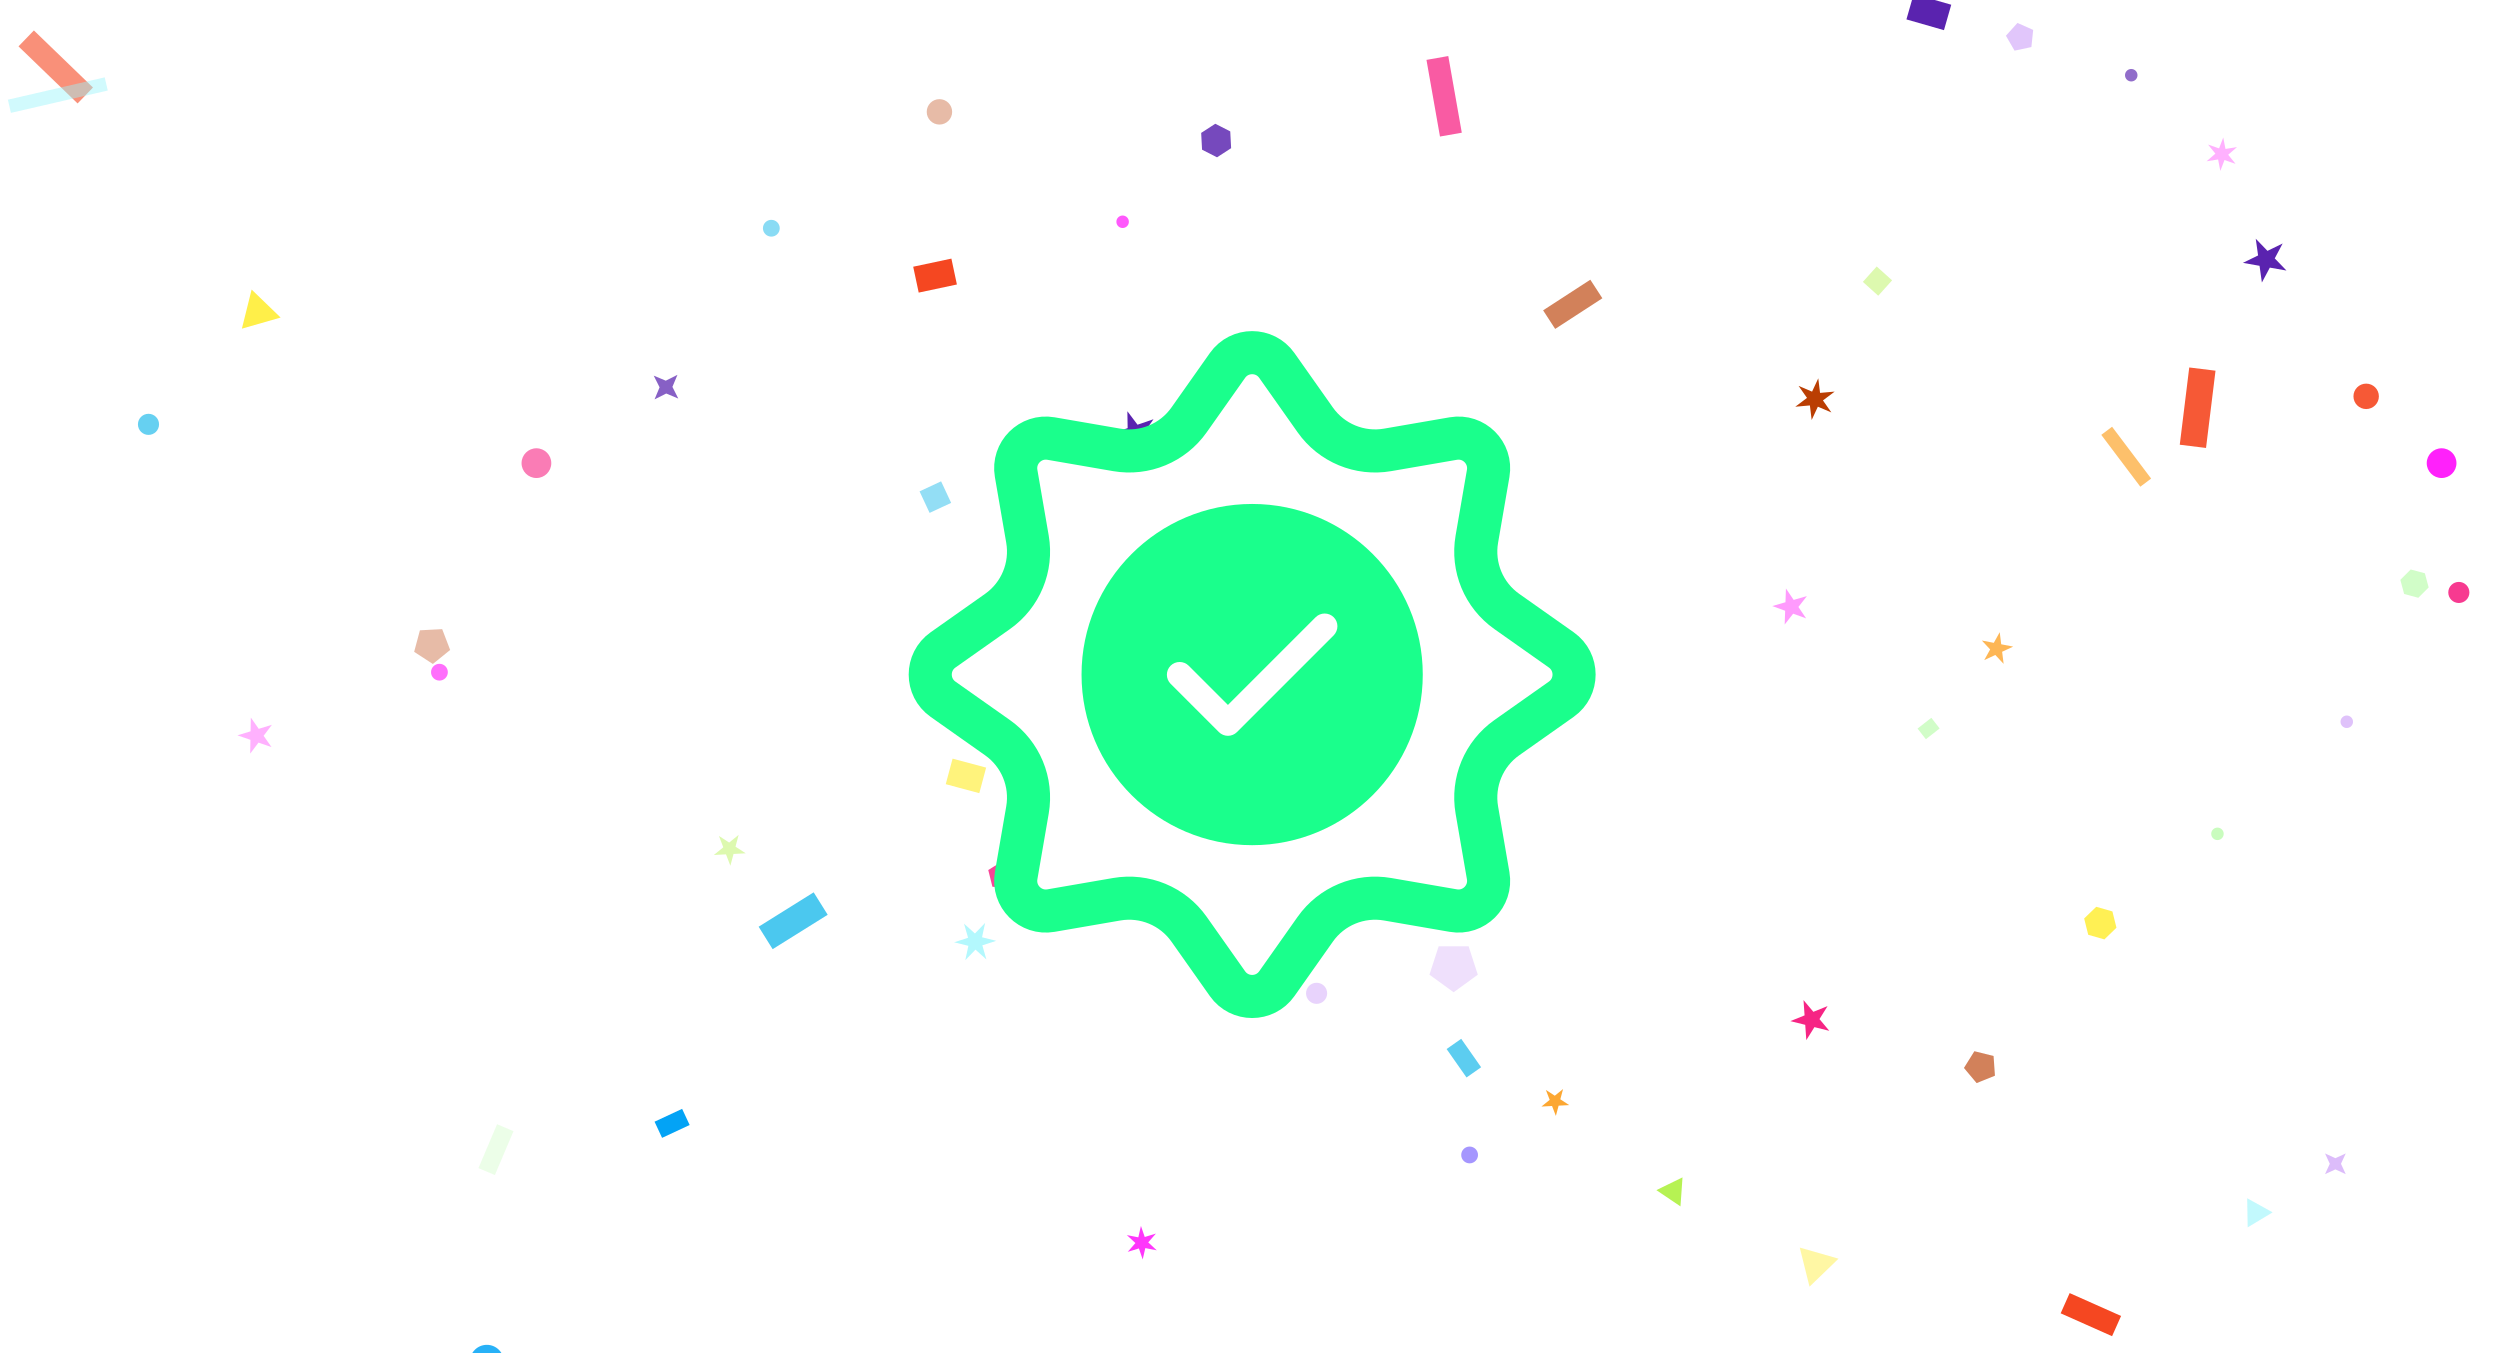 <svg width="580" height="314" viewBox="0 0 580 314" fill="none" xmlns="http://www.w3.org/2000/svg">
<g clip-path="url(#clip0_1_4793)">
<rect x="339" y="241" width="8.06" height="4.14" transform="rotate(55 339 241)" fill="#4BC8EF" fill-opacity="0.9"/>
<rect x="222" y="66" width="9.06" height="6.14" transform="rotate(168 222 66)" fill="#F54721"/>
<rect x="514" y="86" width="18.06" height="6.14" transform="rotate(97 514 86)" fill="#F54721" fill-opacity="0.9"/>
<rect x="160" y="261" width="7.06" height="4.14" transform="rotate(155 160 261)" fill="#03A3F5"/>
<rect x="490" y="99" width="15.06" height="3.14" transform="rotate(53 490 99)" fill="#FC9E1C" fill-opacity="0.65"/>
<rect x="450" y="169" width="4.06" height="3.14" transform="rotate(142 450 169)" fill="#C9FCBE" fill-opacity="0.85"/>
<rect x="451" y="7" width="9.06" height="6.14" transform="rotate(-164 451 7)" fill="#480CA7" fill-opacity="0.9"/>
<rect x="336" y="13" width="18.06" height="5.14" transform="rotate(80 336 13)" fill="#F62584" fill-opacity="0.75"/>
<rect x="490" y="310" width="13.06" height="5.14" transform="rotate(-156 490 310)" fill="#F54721"/>
<rect x="358" y="72" width="13.06" height="5.14" transform="rotate(-33 358 72)" fill="#BA3E03" fill-opacity="0.65"/>
<rect x="176" y="215" width="15.06" height="6.14" transform="rotate(-32 176 215)" fill="#4BC8EF"/>
<rect x="111" y="271" width="11.06" height="4.14" transform="rotate(-67 111 271)" fill="#C9FCBE" fill-opacity="0.35"/>
<rect x="18" y="24" width="19.06" height="5.14" transform="rotate(-136 18 24)" fill="#F54721" fill-opacity="0.6"/>
<rect x="25" y="21" width="23.06" height="3.14" transform="rotate(167 25 21)" fill="#9AF5FC" fill-opacity="0.45"/>
<rect x="221" y="176" width="8.06" height="6.14" transform="rotate(15 221 176)" fill="#FFED36" fill-opacity="0.65"/>
<circle cx="260.45" cy="51.45" r="1.45" fill="#FF21FB" fill-opacity="0.75"/>
<circle cx="548.95" cy="91.95" r="2.95" fill="#F54721" fill-opacity="0.9"/>
<circle cx="124.45" cy="107.45" r="3.45" fill="#F62584" fill-opacity="0.6"/>
<circle cx="112.95" cy="315.95" r="3.95" fill="#03A3F5" fill-opacity="0.85"/>
<circle cx="34.45" cy="98.45" r="2.45" fill="#4BC8EF" fill-opacity="0.85"/>
<circle cx="101.95" cy="155.95" r="1.95" fill="#FF21FB" fill-opacity="0.65"/>
<circle cx="340.95" cy="267.95" r="1.95" fill="#755FFE" fill-opacity="0.65"/>
<circle cx="217.95" cy="25.95" r="2.95" fill="#BA3E03" fill-opacity="0.35"/>
<circle cx="305.45" cy="230.45" r="2.45" fill="#DCBCFA" fill-opacity="0.65"/>
<circle cx="544.45" cy="167.45" r="1.45" fill="#DCBCFA" fill-opacity="0.9"/>
<circle cx="178.95" cy="52.95" r="1.95" fill="#4BC8EF" fill-opacity="0.65"/>
<circle cx="570.45" cy="137.45" r="2.45" fill="#F62584" fill-opacity="0.9"/>
<circle cx="514.45" cy="193.45" r="1.45" fill="#C9FCBE"/>
<circle cx="566.45" cy="107.45" r="3.45" fill="#FF21FB"/>
<circle cx="494.45" cy="17.45" r="1.45" fill="#480CA7" fill-opacity="0.6"/>
<path d="M559.284 132.12L562.568 133L563.448 136.284L561.044 138.688L557.76 137.808L556.88 134.524L559.284 132.12Z" fill="#C9FCBE" fill-opacity="0.85"/>
<path d="M229.274 201.848L232.663 199.73L235.725 202.299L234.228 206.005L230.241 205.726L229.274 201.848Z" fill="#F62584" fill-opacity="0.85"/>
<path d="M521.343 277.991L527.251 281.266L521.461 284.745L521.343 277.991Z" fill="#9AF5FC" fill-opacity="0.6"/>
<path d="M488.216 217.943L484.467 216.869L483.523 213.084L486.329 210.375L490.078 211.45L491.021 215.234L488.216 217.943Z" fill="#FFED36" fill-opacity="0.85"/>
<path d="M419.809 298.512L417.546 289.436L426.537 292.014L419.809 298.512Z" fill="#FFED36" fill-opacity="0.45"/>
<path d="M220.666 116.665L215.667 118.996L213.337 113.997L218.335 111.666L220.666 116.665Z" fill="#4BC8EF" fill-opacity="0.6"/>
<path d="M97.419 146.231L102.585 145.96L104.439 150.789L100.419 154.044L96.081 151.227L97.419 146.231Z" fill="#BA3E03" fill-opacity="0.35"/>
<path d="M435.395 61.822L438.969 65.04L435.751 68.613L432.178 65.395L435.395 61.822Z" fill="#9DED1A" fill-opacity="0.35"/>
<path d="M333.773 219.532L340.709 219.532L342.852 226.128L337.241 230.205L331.63 226.128L333.773 219.532Z" fill="#DCBCFA" fill-opacity="0.45"/>
<path d="M56.116 76.249L58.378 67.174L65.106 73.671L56.116 76.249Z" fill="#FFED36" fill-opacity="0.9"/>
<path d="M462.507 244.988L462.827 249.561L458.576 251.279L455.629 247.766L458.058 243.878L462.507 244.988Z" fill="#BA3E03" fill-opacity="0.65"/>
<path d="M340.553 180.153L342.456 177.965L345.303 178.518L346.247 181.26L344.344 183.449L341.497 182.895L340.553 180.153Z" fill="#480CA7" fill-opacity="0.35"/>
<path d="M384.272 276.11L390.343 273.148L389.872 279.887L384.272 276.11Z" fill="#9DED1A" fill-opacity="0.75"/>
<path d="M471.7 6.944L471.282 10.919L467.373 11.751L465.374 8.289L468.049 5.319L471.7 6.944Z" fill="#DCBCFA" fill-opacity="0.85"/>
<path d="M278.876 34.729L278.672 30.834L281.943 28.71L285.418 30.481L285.622 34.376L282.351 36.5L278.876 34.729Z" fill="#480CA7" fill-opacity="0.75"/>
<path d="M165.602 198.359L167.804 196.576L166.789 193.931L169.165 195.474L171.367 193.691L170.634 196.428L173.01 197.971L170.181 198.119L169.447 200.856L168.432 198.211L165.602 198.359Z" fill="#9DED1A" fill-opacity="0.35"/>
<path d="M283.648 149.026L286.264 149.426L288.27 147.701L287.87 150.317L289.596 152.323L286.98 151.923L284.974 153.648L285.374 151.033L283.648 149.026Z" fill="#755FFE" fill-opacity="0.45"/>
<path d="M530.465 62.768L526.601 62.087L524.759 65.551L524.213 61.666L520.349 60.984L523.876 59.264L523.33 55.379L526.055 58.202L529.581 56.482L527.739 59.946L530.465 62.768Z" fill="#480CA7" fill-opacity="0.9"/>
<path d="M460.34 153.148L461.714 150.669L459.781 148.597L462.563 149.138L463.937 146.66L464.282 149.472L467.063 150.013L464.495 151.21L464.841 154.023L462.908 151.95L460.34 153.148Z" fill="#FC9E1C" fill-opacity="0.75"/>
<path d="M265.105 292.204L264.225 289.637L261.63 290.434L263.414 288.387L261.426 286.539L264.09 287.06L264.697 284.415L265.578 286.982L268.172 286.185L266.389 288.231L268.376 290.08L265.713 289.559L265.105 292.204Z" fill="#FF21FB" fill-opacity="0.9"/>
<path d="M424.403 239.155L420.949 238.294L419.063 241.313L418.814 237.762L415.36 236.901L418.661 235.567L418.412 232.016L420.701 234.743L424.002 233.409L422.115 236.428L424.403 239.155Z" fill="#F62584"/>
<path d="M257.906 100.601L261.615 99.323L261.547 95.401L263.908 98.534L267.618 97.257L265.367 100.471L267.728 103.604L263.976 102.457L261.726 105.671L261.658 101.748L257.906 100.601Z" fill="#480CA7" fill-opacity="0.9"/>
<path d="M515.115 39.66L514.6 36.995L511.92 37.423L513.971 35.645L512.26 33.538L514.825 34.425L515.795 31.89L516.309 34.555L518.989 34.127L516.939 35.905L518.649 38.012L516.084 37.125L515.115 39.66Z" fill="#FF21FB" fill-opacity="0.35"/>
<path d="M228.845 222.597L226.313 220.312L223.948 222.768L224.661 219.433L221.351 218.612L224.595 217.562L223.651 214.286L226.183 216.571L228.548 214.115L227.835 217.449L231.145 218.27L227.901 219.32L228.845 222.597Z" fill="#9AF5FC" fill-opacity="0.75"/>
<path d="M151.66 87.148L154.46 88.319L157.172 86.955L156.001 89.755L157.364 92.467L154.564 91.296L151.852 92.66L153.023 89.859L151.66 87.148Z" fill="#480CA7" fill-opacity="0.65"/>
<path d="M421.84 87.766L422.251 91.152L425.648 90.85L422.922 92.899L424.881 95.69L421.744 94.353L420.307 97.446L419.895 94.061L416.499 94.362L419.225 92.313L417.265 89.522L420.402 90.859L421.84 87.766Z" fill="#BA3E03"/>
<path d="M411.154 140.603L414.227 139.722L414.338 136.527L416.126 139.177L419.199 138.296L417.231 140.815L419.018 143.465L416.014 142.372L414.046 144.891L414.158 141.696L411.154 140.603Z" fill="#FF21FB" fill-opacity="0.45"/>
<path d="M539.404 267.596L541.808 268.701L544.212 267.596L543.107 270L544.212 272.404L541.808 271.299L539.404 272.404L540.51 270L539.404 267.596Z" fill="#DCBCFA"/>
<path d="M55.077 170.601L58.134 169.666L58.19 166.47L60.023 169.088L63.08 168.154L61.157 170.707L62.99 173.325L59.968 172.285L58.044 174.838L58.099 171.641L55.077 170.601Z" fill="#FF21FB" fill-opacity="0.35"/>
<path d="M358.642 252.86L360.714 254.206L362.634 252.651L361.994 255.037L364.066 256.383L361.599 256.512L360.96 258.898L360.075 256.592L357.608 256.721L359.528 255.166L358.642 252.86Z" fill="#FC9E1C" fill-opacity="0.9"/>
</g>
<path d="M284.78 84.78C287.569 80.827 293.431 80.827 296.22 84.78L305.14 97.422C308.923 102.785 315.455 105.491 321.922 104.374L337.169 101.742C341.936 100.919 346.081 105.064 345.258 109.831L342.626 125.078C341.509 131.545 344.215 138.077 349.578 141.86L362.22 150.78C366.173 153.569 366.173 159.431 362.22 162.22L349.578 171.14C344.215 174.923 341.509 181.455 342.626 187.922L345.258 203.169C346.081 207.936 341.936 212.081 337.169 211.258L321.922 208.626C315.455 207.509 308.923 210.215 305.14 215.578L296.22 228.22C293.431 232.173 287.569 232.173 284.78 228.22L275.86 215.578C272.077 210.215 265.545 207.509 259.078 208.626L243.831 211.258C239.064 212.081 234.919 207.936 235.742 203.169L238.374 187.922C239.491 181.455 236.785 174.923 231.422 171.14L218.78 162.22C214.827 159.431 214.827 153.569 218.78 150.78L231.422 141.86C236.785 138.077 239.491 131.545 238.374 125.078L235.742 109.831C234.919 105.064 239.064 100.919 243.831 101.742L259.078 104.374C265.545 105.491 272.077 102.785 275.86 97.422L284.78 84.78Z" stroke="#1AFF8C" stroke-width="10"/>
<path d="M290.5 116.917C268.689 116.917 250.917 134.69 250.917 156.5C250.917 178.311 268.689 196.083 290.5 196.083C312.31 196.083 330.083 178.311 330.083 156.5C330.083 134.69 312.31 116.917 290.5 116.917ZM309.421 147.396L286.977 169.84C286.423 170.394 285.671 170.711 284.879 170.711C284.087 170.711 283.335 170.394 282.781 169.84L271.579 158.638C270.431 157.49 270.431 155.59 271.579 154.442C272.727 153.294 274.627 153.294 275.775 154.442L284.879 163.546L305.225 143.2C306.373 142.052 308.273 142.052 309.421 143.2C310.569 144.348 310.569 146.208 309.421 147.396Z" fill="#1AFF8C"/>
<defs>
<clipPath id="clip0_1_4793">
<rect width="580" height="314" fill="white"/>
</clipPath>
</defs>
</svg>
